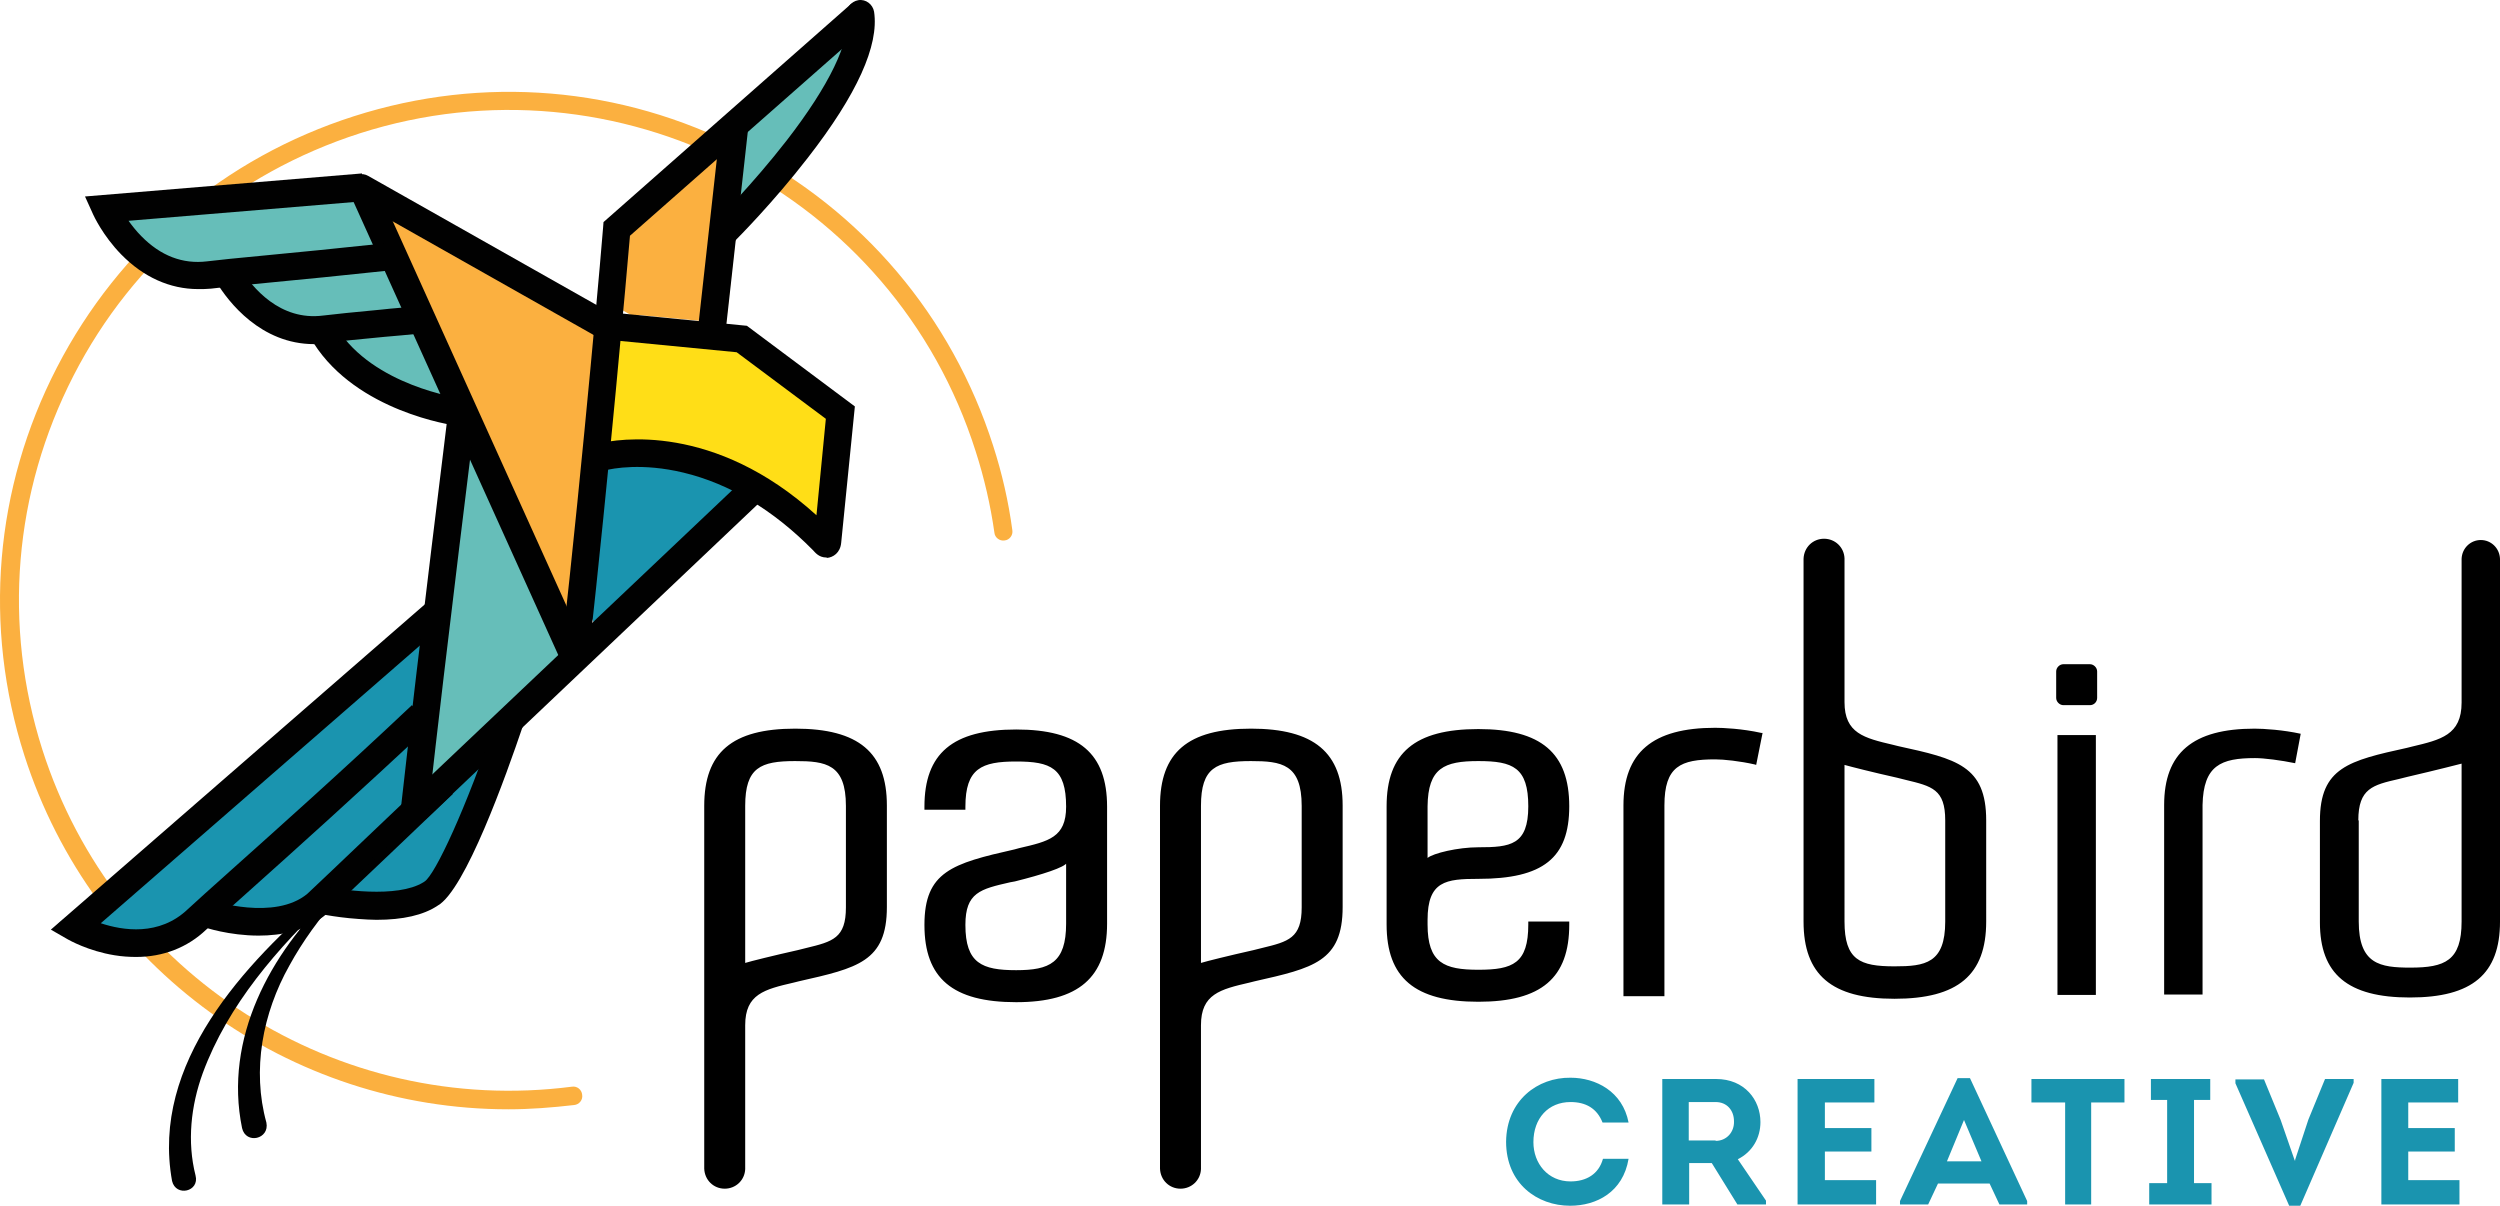 <svg xmlns="http://www.w3.org/2000/svg" xml:space="preserve" id="Layer_1" x="0px" y="0px" style="enable-background:new 0 0 760.6 449.4" version="1.1" viewBox="82.98 68.76 585.82 282.54"><style>.st0{fill:#fbb040}.st3{fill:#ffde17}.st4{fill:#66beb9}.st5{fill:#1a94af}.st6{fill:#010101}</style><path d="M202.1 328.7c-51.2 0-97.4-33-113.4-82.9-9.7-30.3-7-62.6 7.6-90.9s39.3-49.2 69.6-58.9 62.6-7 90.9 7.6 49.2 39.3 58.9 69.6c2.1 6.5 3.6 13.1 4.5 19.8.2 1.2-.7 2.3-1.8 2.4-1.2.2-2.3-.7-2.4-1.8-.9-6.4-2.4-12.9-4.4-19.1-19.2-60.5-84-93.8-144.3-74.5-29.2 9.4-53.1 29.5-67.1 56.8s-16.6 58.4-7.3 87.6c16.9 52.9 69.1 86.1 124.1 79 1.2-.2 2.3.7 2.4 1.9.2 1.2-.7 2.3-1.9 2.4-5.2.6-10.3 1-15.4 1z" class="st0"/><path d="M321.1 239.7c-14.9 0-21.5 5.6-21.5 18.1v.7h9.6v-.7c0-9 3.8-10.6 11.9-10.6s11.7 1.5 11.7 10.6c0 7.2-4.1 8.1-11 9.7l-1.1.3c-14.6 3.3-21.1 5.2-21.1 17.7s6.6 18.1 21.5 18.1c14.6 0 21.3-5.8 21.3-18.4v-27.4c0-12.5-6.6-18.1-21.3-18.1zm11.7 31.3v14.2c0 9.2-3.9 10.9-11.7 10.9-8 0-11.9-1.6-11.9-10.6 0-7.6 3.5-8.4 10.5-10l1.1-.2c6.4-1.6 11.7-3.3 12.2-4.4l-.2.1zm108.3 14.4c0 9.1-3.6 10.6-11.7 10.6-8 0-11.9-1.6-11.9-10.6v-1.1c0-9.1 4.3-9.6 11.9-9.6 15.2 0 21.3-4.9 21.3-17 0-12.5-6.6-18.1-21.3-18.1-14.9 0-21.5 5.6-21.5 18.1v27.7c0 12.5 6.6 18.1 21.5 18.1 14.8 0 21.3-5.6 21.3-18.1v-.7h-9.6v.7zm-11.7-38.3c8.1 0 11.7 1.5 11.7 10.6s-4.2 9.6-11.7 9.6c-4.8 0-10.6 1.4-11.9 2.5v-12.1c.1-9 3.9-10.6 11.9-10.6zm66.3-6.6c-4.5-1-9-1.2-10.8-1.2-14.7 0-21.5 5.8-21.5 18.2v44.7h9.6v-44.7c0-9.2 3.8-10.8 11.9-10.8 2 0 5.8.4 9.3 1.2l.3.1 1.5-7.5h-.3zm115.7 5.9c2.1 0 6 .5 9.4 1.2l1.3-6.9c-4.1-.9-8.6-1.2-10.8-1.2-14.5 0-21.2 5.7-21.2 17.9v44.4h9v-44.4c.2-9.3 4.3-11 12.3-11zm-46.3-5.4h9v60.9h-9zm-295.8-1.5c-14.8 0-21.3 5.6-21.3 18.1v85c.1 2.7 2.2 4.7 4.8 4.7s4.7-2 4.8-4.6V309c0-7.3 4.5-8.4 11.4-10l1.2-.3c13.7-3.1 20.6-4.6 20.6-17.4v-23.8c0-12.4-6.6-18-21.5-18zm-11.7 18.1c0-9 3.6-10.5 11.7-10.5 7.2 0 11.9.7 11.9 10.5v23.8c0 7.2-3.1 8-9.3 9.5l-2 .5c-5.8 1.3-11 2.6-12.3 3v-36.8zm118.5-18.1c-14.8 0-21.3 5.6-21.3 18.1v85c.1 2.7 2.2 4.7 4.8 4.7 2.6 0 4.7-2 4.8-4.6V309c0-7.3 4.5-8.4 11.4-10l1.2-.3c13.7-3.1 20.6-4.6 20.6-17.4v-23.8c0-12.4-6.7-18-21.5-18zm-11.7 18.1c0-9 3.6-10.5 11.7-10.5 7.2 0 11.9.7 11.9 10.5v23.8c0 7.2-3.1 8-9.3 9.5l-2 .5c-5.8 1.3-11 2.6-12.3 3v-36.8zm163.4-14-1.2-.3c-6.8-1.6-11.4-2.7-11.4-10v-33.7c-.1-2.6-2.2-4.6-4.8-4.6-2.6 0-4.7 2-4.8 4.7v85c0 12.5 6.6 18.1 21.3 18.1 14.9 0 21.5-5.6 21.5-18.1V261c0-12.8-6.9-14.4-20.6-17.4zm11 41.1c0 9.8-4.7 10.5-11.9 10.5-8.1 0-11.7-1.5-11.7-10.5V248c1.4.4 6.5 1.7 12.3 3l2 .5c6.2 1.5 9.3 2.2 9.3 9.5v23.7zm108.9 17.8c14.6 0 21.1-5.5 21.1-17.8v-85c-.1-2.5-2.1-4.4-4.5-4.4s-4.4 1.9-4.5 4.4v33.7c0 7.6-4.9 8.7-11.6 10.3l-1.2.3c-13.6 3-20.4 4.6-20.4 17.1v23.8c0 12.1 6.5 17.6 21.1 17.6zM635.6 261c0-7.5 3.4-8.3 9.5-9.7l2-.5c6.9-1.6 12.7-3.1 12.7-3.1v37c0 9.2-3.9 10.8-12 10.8-7.1 0-12.1-.8-12.1-10.8V261h-.1z"/><path d="M220.2 175.5c-.1 1.3-.3 2.6-.4 4 .2-1.4.3-2.7.4-4z" class="st3"/><path d="m187.9 165-22.4-49.5-38 3.4s-20.1 1.8-19 2.2c0 0 14.2 14.5 23.5 11.5 3.8 4.5 16.8 9.3 27.8 15.4 7.8 13.3 28.1 17 28.1 17z" class="st4"/><path d="m188.7 165.6-.9-.2c-.2 0-20.5-3.8-28.5-17.2-3.7-2-7.7-3.9-11.5-5.8-7.2-3.5-13.4-6.5-16.1-9.4-9.2 2.6-22.3-10.3-23.6-11.6l-.3-.1v-.4c.1-.5.1-.8 19.5-2.6l38.4-3.4 23 50.7zm-56.6-33.7.2.3c2.4 2.9 8.7 5.9 16 9.4 3.9 1.9 7.8 3.8 11.7 5.9l.1.1.1.1c6.7 11.5 22.8 15.8 26.9 16.7L165.2 116l-37.7 3.4c-6 .5-15.4 1.5-18.1 1.9 2.8 2.6 14.5 13.3 22.4 10.8l.3-.2zm155.1-56.7c-1.1-.7-31.5 24.7-31.5 24.7l-.2 19.3c0 .1 25.6-18.4 31.7-44z" class="st4"/><path d="m255 120.3.2-20.6.2-.1c30.7-25.6 31.7-25 32.1-24.7l.3.2-.1.4c-6.1 25.5-31.6 44.1-31.9 44.3l-.8.5zm1.2-20.1-.2 18.1c4.3-3.3 24.8-20.1 30.5-42.2-3.8 2.3-20 15.5-30.3 24.1z" class="st4"/><path d="M254.5 102.3 228.9 125l-.1 1.1s-.5 5.6-1.3 14.6l5.1 2.9.2-1 20.3 1.9 4.2-37.6v-1.4l-2.8-3.2z" class="st0"/><path d="m255.9 148.2-28.4-2.3-2.5 29.4c7.7-.1 33.9 7.4 33.9 7.4l-.9.8c3.9 2.2 7.8 5 11.8 8.6.8 1 1.8 1.5 3 1.5h.2c1.5-.1 3.1-1.1 3.3-3.2l2.9-26.5-23.3-15.7z" class="st3"/><path d="m217.2 221.2-22.5-49.9-5 2.2-.9 1.2-8.3 74.5s1 1.2 1.4 1.7c.6.6 1.3.9 2.1.9.7 0 1.4-.3 2-.8l31.2-29.8z" class="st4"/><path d="M184 252.3c-.9 0-1.8-.4-2.5-1.1-.4-.5-1.4-1.6-1.4-1.7l-.1-.2 8.3-74.9 1-1.4 5.5-2.5 22.9 50.7-31.4 30.1c-.6.7-1.4 1-2.3 1zm-3-3.2c.3.3.9 1.1 1.2 1.5.9.9 2.4 1 3.4.1l30.9-29.6-22.1-49.1-4.4 2-.7 1-8.3 74.1z" class="st4"/><path d="M255.5 179.2c-15.2-8.9-28.2-6.9-31.5-6.2h-3.5l-.3 2.6c-1 10-2 19.5-2.9 28.4l5.2 11.5-.3.3.1.1 33-31.3 3.1-3.8-2.9-1.6z" class="st5"/><path d="m225 144.9-7.6 76.2-45.9-103.7z" class="st0"/><path d="m204.6 236.9-20.5 42.4-28.3.8-11.8 4.2-12.7-.4-15.4 5.4-19.3-4.1 87.1-71.1-3.4 42.6z" class="st5"/><path d="M276.6 199.4c-1.8 0-2.7-1.3-3.1-1.7l-.1-.1c-9.3-9.4-19.5-15.5-30.3-18.1-9.6-2.3-16.5-1-18.4-.5l-1.5-6.3c4.5-1.1 27.1-5 51.1 16.8l2.2-22.6-20.9-15.6-30.9-3 .6-6.4 32.7 3.2 25.3 18.9-3.2 31.9c-.2 2.4-1.9 3.5-3.4 3.6.1-.1 0-.1-.1-.1z" class="st6"/><path d="M224.3 148c-.5 0-1.1-.1-1.6-.4l-56.6-32c-1.6-.9-2.1-2.9-1.2-4.4.9-1.6 2.9-2.1 4.4-1.2l56.6 32c1.6.9 2.1 2.9 1.2 4.4-.6 1-1.7 1.6-2.8 1.6z" class="st6"/><path d="m165.19 114.657 5.924-2.676 49.404 109.356-5.923 2.676z" class="st6"/><path d="M190.3 168.5h-.4c-.9-.1-23.2-3.3-33.4-19.3-1-1.5-.5-3.5 1-4.5s3.5-.5 4.5 1c8.5 13.5 28.6 16.3 28.8 16.4 1.8.2 3 1.9 2.8 3.6-.3 1.6-1.7 2.8-3.3 2.8zm62.8-42.4c-.8 0-1.7-.3-2.3-1-1.3-1.3-1.3-3.3 0-4.6.1-.1 8.5-8.5 16.5-18.8 10-12.9 15-23.3 14.1-29.2-.3-1.8 1-3.4 2.7-3.7 1.8-.3 3.4 1 3.7 2.7 1.2 7.9-4 19.4-15.5 34.2-8.2 10.6-16.6 19-17 19.4-.5.6-1.4 1-2.2 1z" class="st6"/><path d="m220.9 222.8-6.4-.7c5.3-47.4 9.8-99.4 9.8-100l.1-1.3 58.1-51.2 4.3 4.9-56.2 49.5c-.7 8.3-4.9 55.5-9.7 98.8z" class="st6"/><path d="m246.367 147.316 5.48-49.297 6.461.718-5.48 49.298zM114.9 293c-1.6 0-3.3-.1-5.1-.4-6.2-1-10.7-3.6-10.9-3.7l-4-2.3 89.1-77.5 4.3 4.9-81.7 71.1c5.1 1.7 13.7 3.1 20.4-3.3 1.8-1.7 5.3-4.8 10.2-9.2 10.4-9.3 26-23.2 42.3-38.6l4.4 4.7c-16.4 15.4-32.1 29.5-42.5 38.8-4.8 4.3-8.3 7.4-10.1 9.1-4.4 4.2-10.1 6.4-16.4 6.4z" class="st6"/><path d="M143.6 288c-6.9 0-12.7-1.9-13.1-2.1l2.1-6.1c.1 0 14.7 4.8 22.4-1.6 2.5-2.3 29.3-27.9 29.6-28.1l4.5 4.7c-1.1 1.1-27.6 26.3-29.7 28.2l-.1.1c-4.6 3.8-10.4 4.9-15.7 4.9z" class="st6"/><path d="M180.8 261.3c-.9 0-1.7-.3-2.4-1-1.2-1.3-1.2-3.3.1-4.6l78.3-74.2c1.3-1.2 3.3-1.2 4.6.1 1.2 1.3 1.2 3.3-.1 4.6L183 260.5c-.6.5-1.4.8-2.2.8z" class="st6"/><path d="m183.3 259-6.4-.7c4.6-41.2 11-91.8 11-92.3l6.4.8c0 .4-6.4 51-11 92.2z" class="st6"/><path d="M171.2 284.3c-1.3 0-2.7-.1-4.2-.2-5.9-.4-10.6-1.5-10.8-1.6l1.5-6.3c4.8 1.1 18.4 3.1 24.5-.7l.3-.2c2.4-1.6 9.6-16.7 16.9-38.5l6.1 2.1c-3.9 11.5-13.5 38.5-20 42.1-3.3 2.2-8.1 3.3-14.3 3.3zm-41.8-147.8c-6.6 0-12.8-2.8-18-8.1-4.4-4.5-6.5-9.2-6.6-9.4l-1.9-4.2 64.9-5.4.5 6.5-55.2 4.6c.8 1.1 1.8 2.4 3 3.6 4.5 4.6 9.7 6.6 15.4 5.9 2.5-.3 7.2-.8 13.7-1.4 7.4-.7 17.5-1.7 28.7-2.9l.7 6.4c-11.2 1.2-21.3 2.2-28.7 2.9-6.5.6-11.1 1.1-13.5 1.4-1 .1-2 .1-3 .1z" class="st6"/><path d="M156.6 149.4c-12.5 0-20.1-9.9-22.9-14.5l5.5-3.4c2.9 4.7 9.4 12.5 19.5 11.2 2.5-.3 7.2-.8 13.7-1.4 2.6-.3 5.6-.5 8.7-.8l.6 6.4c-3.2.3-6.1.6-8.7.8-6.5.6-11.1 1.1-13.5 1.4-.9.3-1.9.3-2.9.3zm-16.9 183.7c-4.3-21 6.6-41 21.4-55.1 4.8-4.7 10-8.8 15.5-12.6-10.2 8.3-19.5 18.1-25.8 29.6-6.3 11.2-8.8 24.5-5.4 36.8.8 3.9-4.8 5.2-5.7 1.3z" class="st6"/><path d="M123.3 345.5c-5-27.6 16.9-50.9 36.2-67.4 6.7-5.6 13.7-10.7 20.9-15.4-7 5.1-13.7 10.6-20 16.5-12.3 11.6-24 25-29.9 41-2.8 7.7-3.7 16.1-1.7 24 1 3.8-4.6 5.1-5.5 1.3z" class="st6"/><path d="M451 321.3c5.9 0 12.2 3.2 13.6 10.5h-6.1c-1.3-3.3-3.9-4.8-7.5-4.8-5.2 0-8.7 3.8-8.7 9.4 0 5 3.4 9.2 8.7 9.2 3.7 0 6.6-1.7 7.6-5.3h6c-1.3 7.8-7.5 11-13.7 11-7.7 0-15-5.2-15-15 .1-9.7 7.4-15.1 15.1-15zm45.8 28.8v.9h-6.7l-6-9.7h-5.3v9.7h-6.3v-29.4h12.6c6.7 0 10.4 4.9 10.4 10.1 0 3.7-1.9 7-5.3 8.7l6.6 9.7zm-11.8-14c2.6 0 4.4-2.1 4.3-4.6 0-2.5-1.6-4.5-4.3-4.5h-6.3v9h6.3v.1zm37.3-9h-11.7v6h10.9v5.5h-10.9v6.7h12v5.7h-18.4v-29.4h18v5.5h.1zm14.8 19-2.3 4.9h-6.6v-.8l13.5-28.8h2.9l13.4 28.8v.8h-6.5l-2.3-4.9h-12.1zm2.1-5.2h8.1l-4.1-9.7-4 9.7zm19.8-13.8v-5.5h21.8v5.5H573V351h-6.1v-23.9H559zm42.2 18.9v5h-14.6v-5h4.2v-19.5H587v-4.9h13.9v4.9h-3.8V346h4.1zm19.6-5.5 3.1-9.4 3.9-9.5h6.7v.9L622 351.3h-2.6l-12.6-28.7v-.9h6.7l3.9 9.5 3.3 9.5h.1v-.2zm38.2-13.4h-11.7v6h10.9v5.5h-10.9v6.7h12v5.7H641v-29.4h18v5.5z" class="st5"/><path d="M572.7 234h-6.2c-.9 0-1.7-.8-1.7-1.7v-6.2c0-.9.8-1.7 1.7-1.7h6.2c.9 0 1.7.8 1.7 1.7v6.2c0 .9-.7 1.7-1.7 1.7z"/></svg>